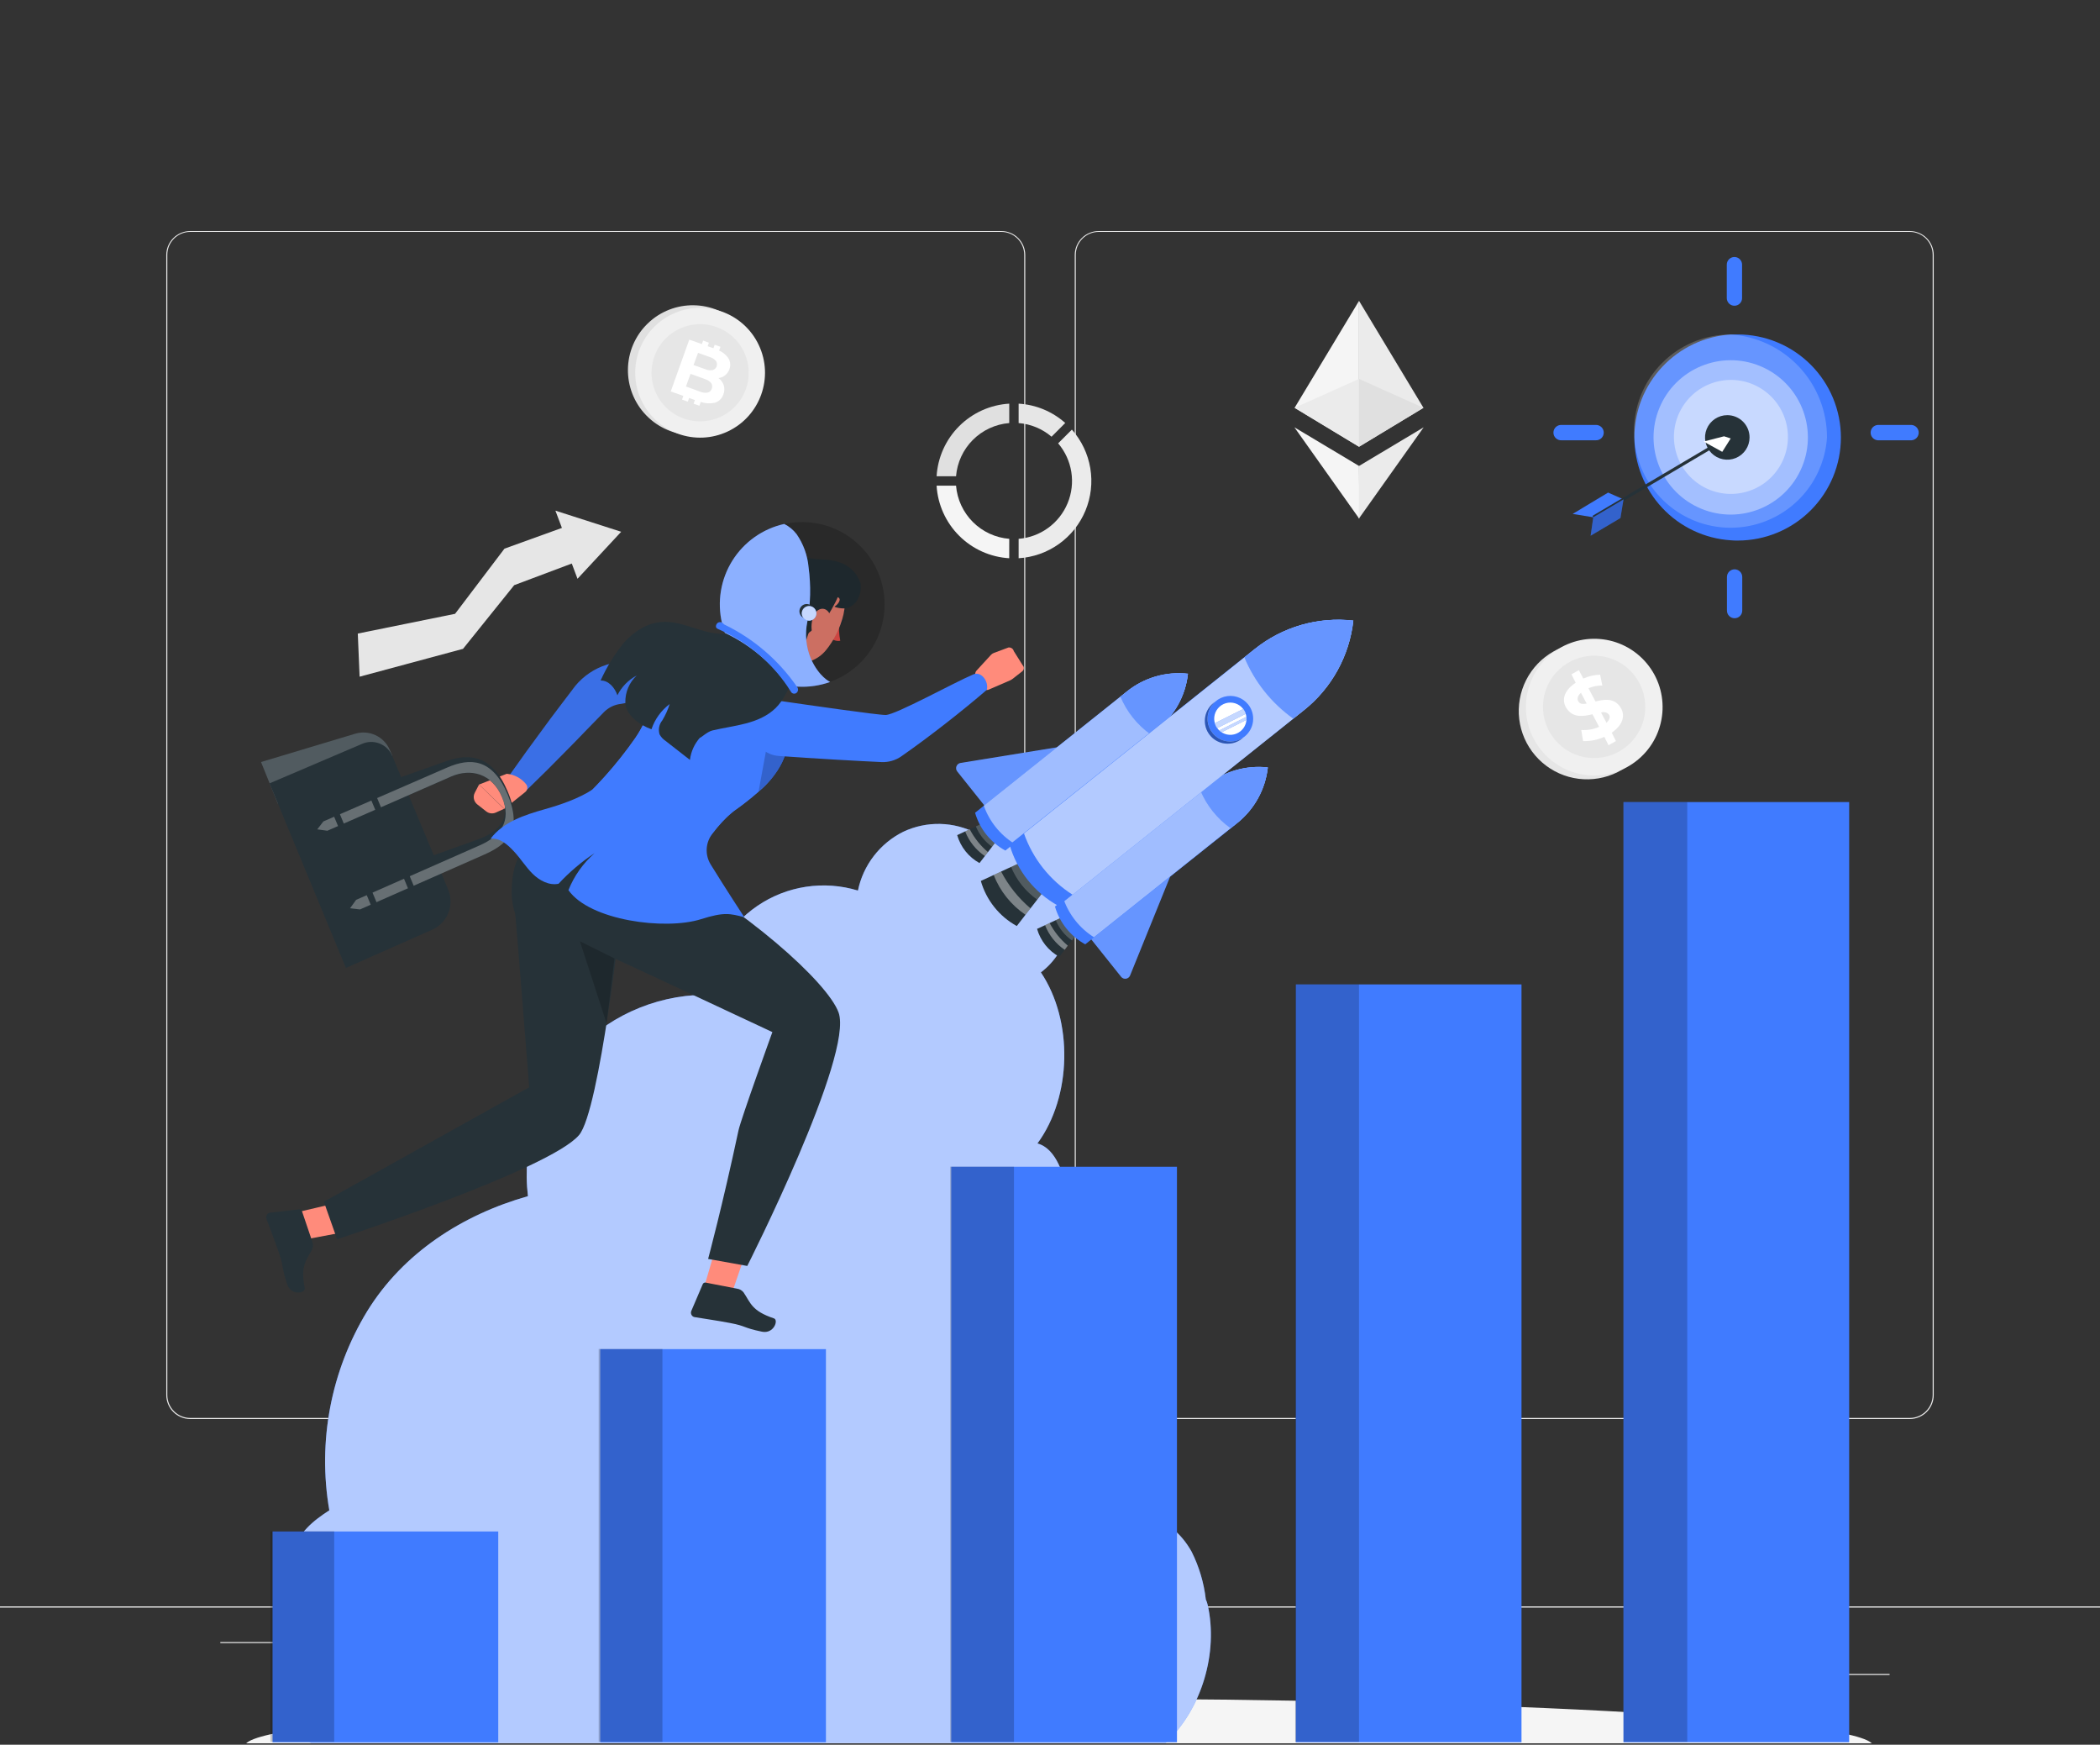 <svg width="750" height="623" viewBox="0 0 750 623" fill="none" xmlns="http://www.w3.org/2000/svg">
<rect x="0" y="0" width="750" height="623" fill="#333333" stroke="none"/>
<g clip-path="url(#clip0_1000_8688)">
<path d="M750 573.6H0V573.975H750V573.6Z" fill="#EBEBEB"/>
<path d="M357.6 506.7H67.95C65.678 506.7 63.5 505.798 61.893 504.191C60.287 502.585 59.385 500.407 59.385 498.135V90.99C59.404 88.731 60.316 86.572 61.92 84.982C63.524 83.392 65.691 82.5 67.95 82.5H357.6C358.725 82.5 359.838 82.722 360.877 83.152C361.917 83.582 362.861 84.213 363.656 85.009C364.451 85.804 365.082 86.748 365.513 87.787C365.943 88.826 366.165 89.94 366.165 91.065V498.135C366.165 499.26 365.943 500.374 365.513 501.413C365.082 502.452 364.451 503.396 363.656 504.191C362.861 504.987 361.917 505.618 360.877 506.048C359.838 506.478 358.725 506.7 357.6 506.7ZM67.95 82.8C65.779 82.804 63.698 83.668 62.163 85.203C60.628 86.738 59.764 88.819 59.76 90.99V498.135C59.764 500.306 60.628 502.387 62.163 503.922C63.698 505.457 65.779 506.321 67.95 506.325H357.6C359.771 506.321 361.852 505.457 363.387 503.922C364.922 502.387 365.786 500.306 365.79 498.135V90.99C365.786 88.819 364.922 86.738 363.387 85.203C361.852 83.668 359.771 82.804 357.6 82.8H67.95Z" fill="#EBEBEB"/>
<path d="M682.05 506.7H392.4C390.128 506.7 387.95 505.798 386.344 504.191C384.737 502.585 383.835 500.407 383.835 498.135V90.99C383.855 88.731 384.766 86.572 386.37 84.982C387.974 83.392 390.141 82.5 392.4 82.5H682.05C684.322 82.5 686.5 83.402 688.106 85.009C689.713 86.615 690.615 88.793 690.615 91.065V498.135C690.615 500.407 689.713 502.585 688.106 504.191C686.5 505.798 684.322 506.7 682.05 506.7ZM392.4 82.8C390.229 82.804 388.148 83.668 386.613 85.203C385.078 86.738 384.214 88.819 384.21 90.99V498.135C384.214 500.306 385.078 502.387 386.613 503.922C388.148 505.457 390.229 506.321 392.4 506.325H682.05C684.221 506.321 686.302 505.457 687.837 503.922C689.372 502.387 690.236 500.306 690.24 498.135V90.99C690.236 88.819 689.372 86.738 687.837 85.203C686.302 83.668 684.221 82.804 682.05 82.8H392.4Z" fill="#EBEBEB"/>
<path d="M750 573.6H0V573.975H750V573.6Z" fill="#EBEBEB"/>
<path d="M674.85 597.735H625.17V598.11H674.85V597.735Z" fill="#EBEBEB"/>
<path d="M496.83 601.815H483.795V602.19H496.83V601.815Z" fill="#EBEBEB"/>
<path d="M623.67 583.815H594.885V584.19H623.67V583.815Z" fill="#EBEBEB"/>
<path d="M143.475 586.335H78.69V586.71H143.475V586.335Z" fill="#EBEBEB"/>
<path d="M337.725 592.665H197.205V593.04H337.725V592.665Z" fill="#EBEBEB"/>
<path d="M263.577 148.803C272.761 139.888 272.978 125.216 264.063 116.032C255.148 106.849 240.476 106.631 231.293 115.546C222.109 124.461 221.891 139.133 230.806 148.317C239.721 157.501 254.393 157.718 263.577 148.803Z" fill="#E0E0E0"/>
<path d="M259.951 154.048C271.521 148.574 276.462 134.758 270.988 123.188C265.514 111.618 251.698 106.677 240.128 112.151C228.559 117.625 223.617 131.441 229.091 143.011C234.565 154.58 248.381 159.522 259.951 154.048Z" fill="#F0F0F0"/>
<path d="M266.385 138.945C265.23 142.177 263.142 144.994 260.385 147.039C257.629 149.085 254.328 150.267 250.899 150.436C247.471 150.605 244.07 149.754 241.125 147.99C238.181 146.226 235.825 143.629 234.357 140.526C232.888 137.424 232.373 133.956 232.876 130.56C233.378 127.165 234.877 123.995 237.181 121.451C239.485 118.907 242.492 117.103 245.822 116.268C249.151 115.433 252.653 115.604 255.885 116.76C258.032 117.527 260.006 118.709 261.695 120.24C263.384 121.77 264.755 123.618 265.73 125.678C266.705 127.738 267.265 129.97 267.377 132.246C267.49 134.522 267.153 136.799 266.385 138.945Z" fill="#E6E6E6"/>
<path d="M258.48 137.55C258.132 136.523 257.471 135.632 256.59 135C257.477 134.896 258.316 134.541 259.009 133.978C259.702 133.415 260.221 132.667 260.505 131.82C260.77 131.134 260.858 130.393 260.761 129.664C260.664 128.935 260.385 128.243 259.95 127.65C259.14 126.571 258.065 125.719 256.83 125.175L257.31 123.84L255.24 123.105L254.79 124.35L252.735 123.615L253.17 122.37L251.115 121.62L250.665 122.865L246.165 121.275L239.55 139.77L244.05 141.36L243.585 142.68L245.655 143.415L246.12 142.095L248.175 142.845L247.71 144.15L249.78 144.885L250.26 143.52C251.822 144.06 253.5 144.174 255.12 143.85C255.87 143.668 256.56 143.297 257.125 142.771C257.69 142.246 258.11 141.584 258.345 140.85C258.763 139.797 258.811 138.633 258.48 137.55ZM249.3 126L253.5 127.5C254.357 127.737 255.124 128.222 255.705 128.895C255.894 129.173 256.014 129.492 256.056 129.825C256.099 130.159 256.063 130.497 255.95 130.814C255.838 131.131 255.653 131.417 255.409 131.649C255.166 131.881 254.872 132.053 254.55 132.15C253.67 132.312 252.761 132.207 251.94 131.85L247.695 130.35L249.3 126ZM252.72 140.19C251.79 140.33 250.838 140.205 249.975 139.83L244.98 138L246.615 133.5L251.61 135.285C253.89 136.095 254.745 137.265 254.205 138.795C254.102 139.137 253.91 139.446 253.649 139.691C253.389 139.936 253.068 140.108 252.72 140.19Z" fill="white"/>
<path d="M363.795 144.135V151.065C368.13 151.411 372.246 153.117 375.555 155.94L380.445 151.035C375.828 146.929 369.963 144.499 363.795 144.135Z" fill="#E6E6E6"/>
<path d="M360.45 192.405C355.544 192.009 350.94 189.881 347.458 186.402C343.977 182.923 341.845 178.32 341.445 173.415H334.5C334.906 180.159 337.769 186.521 342.548 191.297C347.327 196.073 353.691 198.933 360.435 199.335L360.45 192.405Z" fill="#F5F5F5"/>
<path d="M341.445 170.07C341.842 165.162 343.972 160.555 347.454 157.073C350.935 153.592 355.542 151.462 360.45 151.065V144.135C353.702 144.537 347.334 147.398 342.553 152.177C337.771 156.956 334.906 163.322 334.5 170.07H341.445Z" fill="#E0E0E0"/>
<path d="M382.815 153.405L377.91 158.31C380.388 161.215 382.015 164.747 382.612 168.518C383.208 172.289 382.751 176.152 381.291 179.679C379.831 183.207 377.424 186.262 374.336 188.508C371.249 190.754 367.601 192.102 363.795 192.405V199.335C368.969 199.022 373.951 197.261 378.173 194.252C382.394 191.242 385.684 187.107 387.667 182.318C389.65 177.528 390.247 172.278 389.389 167.165C388.531 162.053 386.253 157.285 382.815 153.405Z" fill="#EBEBEB"/>
<path d="M127.785 226.23L128.43 241.635L165.36 231.69L183.645 208.95L204.21 201.225L206.25 206.67L221.85 189.885L198.36 182.34L200.685 188.505L180.165 195.915L162.525 219.18L127.785 226.23Z" fill="#E6E6E6"/>
<path d="M588.09 241.92C590.454 246.128 591.518 250.942 591.147 255.754C590.775 260.566 588.986 265.16 586.004 268.955C583.021 272.75 578.981 275.576 574.393 277.075C569.805 278.573 564.876 278.678 560.229 277.376C555.581 276.074 551.424 273.422 548.284 269.758C545.143 266.093 543.159 261.579 542.583 256.787C542.008 251.995 542.866 247.14 545.049 242.836C547.233 238.532 550.643 234.971 554.85 232.605C557.644 231.034 560.72 230.028 563.903 229.645C567.086 229.263 570.313 229.511 573.4 230.376C576.486 231.242 579.373 232.706 581.893 234.687C584.414 236.668 586.519 239.125 588.09 241.92Z" fill="#E6E6E6"/>
<path d="M586.027 270.344C595.883 261.15 596.42 245.707 587.226 235.851C578.032 225.995 562.588 225.458 552.733 234.653C542.877 243.847 542.34 259.29 551.534 269.146C560.728 279.002 576.171 279.538 586.027 270.344Z" fill="#F0F0F0"/>
<path d="M585.911 260.08C590.149 250.923 586.16 240.064 577.002 235.827C567.845 231.59 556.986 235.579 552.749 244.736C548.512 253.894 552.501 264.752 561.658 268.989C570.816 273.227 581.674 269.238 585.911 260.08Z" fill="#E6E6E6"/>
<path d="M578.25 251.91C580.845 255.075 579.75 258.795 575.61 261.615L577.11 264.615L574.47 266.115L572.97 263.115C570.592 264.2 567.993 264.713 565.38 264.615L564.735 260.67C566.924 260.806 569.114 260.42 571.125 259.545L568.725 255.045C565.725 255.75 562.305 256.395 559.935 253.545C557.355 250.38 558.435 246.6 562.74 243.795L561.24 240.795L563.88 239.295L565.47 242.295C567.356 241.433 569.398 240.964 571.47 240.915L572.265 244.785C570.565 244.753 568.877 245.085 567.315 245.76L569.82 250.485C572.685 249.78 576 249.165 578.25 251.91ZM566.67 251.235L564.63 247.38C563.34 248.49 563.13 249.705 563.805 250.62C564.48 251.535 565.5 251.415 566.67 251.235ZM574.5 255C574.145 254.668 573.706 254.44 573.23 254.339C572.754 254.239 572.26 254.27 571.8 254.43L573.75 258.09C574.935 256.965 575.22 255.84 574.5 255Z" fill="white"/>
<path d="M485.37 107.43L462.36 145.62L485.37 159.525V107.43Z" fill="#F5F5F5"/>
<path d="M462.36 145.62L485.37 135.3V159.525L462.36 145.62Z" fill="#EBEBEB"/>
<path d="M485.37 107.43L508.38 145.62L485.37 159.525V107.43Z" fill="#EBEBEB"/>
<path d="M508.38 145.62L485.37 135.3V159.525L508.38 145.62Z" fill="#E0E0E0"/>
<path d="M462.285 152.58L485.445 185.22L485.37 166.38L462.285 152.58Z" fill="#F5F5F5"/>
<path d="M508.455 152.58L485.28 185.22L485.37 166.38L508.455 152.58Z" fill="#EBEBEB"/>
<path d="M166.335 586.335H156.84V586.71H166.335V586.335Z" fill="#EBEBEB"/>
<path d="M378.21 640.515C538.834 640.515 669.045 632.912 669.045 623.535C669.045 614.157 538.834 606.555 378.21 606.555C217.586 606.555 87.375 614.157 87.375 623.535C87.375 632.912 217.586 640.515 378.21 640.515Z" fill="#F5F5F5"/>
<path d="M416.34 622.32H111C104.741 617.917 100.324 611.361 98.594 603.906C96.865 596.45 97.944 588.619 101.625 581.91C103.01 579.196 105.078 576.89 107.625 575.22C104.211 568.781 103.19 561.34 104.745 554.22C106.335 547.515 111.885 542.97 117.615 539.31C113.374 514.767 118.17 489.518 131.115 468.24C143.985 447.33 165.21 433.74 188.55 427.125C187.483 418.173 188.311 409.097 190.978 400.486C193.646 391.874 198.095 383.92 204.035 377.139C209.976 370.358 217.276 364.902 225.462 361.125C233.648 357.348 242.536 355.334 251.55 355.215C252.221 348.86 254.265 342.728 257.542 337.242C260.818 331.756 265.248 327.048 270.525 323.445C275.718 319.912 281.637 317.589 287.847 316.647C294.056 315.705 300.398 316.167 306.405 318C307.336 313.5 309.278 309.271 312.084 305.632C314.891 301.994 318.489 299.042 322.605 297C326.725 295.057 331.242 294.101 335.796 294.207C340.35 294.314 344.816 295.481 348.84 297.615C361.11 294.135 374.61 300.69 380.175 312.36C385.74 324.03 382.02 339.51 371.745 347.205C383.34 364.485 382.83 391.545 370.515 408.3C377.295 410.13 380.235 419.85 381.24 426.93C384.143 447.509 380.645 468.482 371.22 487.005C383.73 486.405 395.835 495.735 403.29 505.995C406.989 511.203 409.398 517.216 410.319 523.537C411.239 529.858 410.645 536.308 408.585 542.355C415.845 541.905 422.01 547.65 425.58 554.085C428.258 559.428 429.975 565.201 430.65 571.14C430.937 571.733 431.153 572.357 431.295 573C435.18 590.07 429.195 610.365 416.34 622.32Z" fill="#407BFF"/>
<g opacity="0.6">
<path d="M416.341 622.32H111.001C104.741 617.917 100.325 611.361 98.595 603.906C96.865 596.45 97.945 588.619 101.626 581.91C103.01 579.196 105.078 576.89 107.626 575.22C104.211 568.781 103.191 561.34 104.746 554.22C106.336 547.515 111.886 542.97 117.616 539.31C113.374 514.767 118.17 489.518 131.116 468.24C143.986 447.33 165.211 433.74 188.551 427.125C187.484 418.173 188.311 409.097 190.979 400.486C193.646 391.874 198.095 383.92 204.036 377.139C209.976 370.358 217.277 364.902 225.462 361.125C233.648 357.348 242.537 355.334 251.551 355.215C252.221 348.86 254.266 342.728 257.542 337.242C260.819 331.756 265.249 327.048 270.526 323.445C275.719 319.912 281.638 317.589 287.847 316.647C294.057 315.705 300.399 316.167 306.406 318C307.336 313.5 309.278 309.271 312.085 305.632C314.892 301.994 318.489 299.042 322.606 297C326.726 295.057 331.242 294.101 335.796 294.207C340.35 294.314 344.816 295.481 348.841 297.615C361.111 294.135 374.611 300.69 380.176 312.36C385.741 324.03 382.021 339.51 371.746 347.205C383.341 364.485 382.831 391.545 370.516 408.3C377.296 410.13 380.236 419.85 381.241 426.93C384.144 447.509 380.645 468.482 371.221 487.005C383.731 486.405 395.836 495.735 403.291 505.995C406.99 511.203 409.399 517.216 410.319 523.537C411.24 529.858 410.646 536.308 408.586 542.355C415.846 541.905 422.011 547.65 425.581 554.085C428.259 559.428 429.975 565.201 430.651 571.14C430.937 571.733 431.153 572.357 431.296 573C435.181 590.07 429.196 610.365 416.341 622.32Z" fill="white"/>
</g>
<path d="M343.08 272.43L437.445 257.115C437.776 257.065 438.113 257.104 438.424 257.226C438.735 257.348 439.009 257.55 439.217 257.812C439.425 258.073 439.561 258.385 439.61 258.715C439.66 259.046 439.622 259.384 439.5 259.695L403.605 348.3C403.484 348.608 403.283 348.878 403.024 349.084C402.764 349.289 402.455 349.422 402.128 349.469C401.8 349.517 401.466 349.476 401.159 349.353C400.852 349.229 400.583 349.026 400.38 348.765L341.88 275.475C341.674 275.215 341.539 274.906 341.49 274.578C341.441 274.25 341.48 273.914 341.601 273.606C341.723 273.297 341.924 273.026 342.183 272.82C342.443 272.613 342.752 272.479 343.08 272.43Z" fill="#407BFF"/>
<path opacity="0.2" d="M343.08 272.43L437.445 257.115C437.776 257.065 438.113 257.104 438.424 257.226C438.735 257.348 439.009 257.55 439.217 257.812C439.425 258.073 439.561 258.385 439.61 258.715C439.66 259.046 439.622 259.384 439.5 259.695L403.605 348.3C403.484 348.608 403.283 348.878 403.024 349.084C402.764 349.289 402.455 349.422 402.128 349.469C401.8 349.517 401.466 349.476 401.159 349.353C400.852 349.229 400.583 349.026 400.38 348.765L341.88 275.475C341.674 275.215 341.539 274.906 341.49 274.578C341.441 274.25 341.48 273.914 341.601 273.606C341.723 273.297 341.924 273.026 342.183 272.82C342.443 272.613 342.752 272.479 343.08 272.43Z" fill="white"/>
<path d="M349.815 308.175L355.695 300.57L350.58 294.15L341.85 298.2C342.455 300.305 343.47 302.271 344.837 303.983C346.204 305.694 347.896 307.119 349.815 308.175Z" fill="#263238"/>
<path opacity="0.2" d="M350.58 294.15L348.525 295.095C349.729 298.014 351.737 300.532 354.315 302.355L355.695 300.57L350.58 294.15Z" fill="white"/>
<path opacity="0.4" d="M346.336 296.115L344.701 296.88C346.103 300.458 348.556 303.527 351.736 305.685L352.831 304.26C350.159 301.99 347.954 299.224 346.336 296.115Z" fill="white"/>
<path d="M359.055 303.72C356.451 302.294 354.155 300.368 352.299 298.051C350.442 295.734 349.063 293.072 348.24 290.22L402.495 246.93C405.53 244.5 409.015 242.695 412.751 241.618C416.486 240.542 420.398 240.217 424.26 240.66C423.834 244.522 422.647 248.262 420.768 251.663C418.888 255.064 416.354 258.059 413.31 260.475L359.055 303.72Z" fill="#407BFF"/>
<path d="M402.495 246.885L351.36 287.7C353.344 293.284 357.148 298.039 362.16 301.2L413.31 260.385C416.354 257.969 418.889 254.974 420.768 251.573C422.647 248.172 423.834 244.432 424.26 240.57C420.395 240.133 416.482 240.466 412.746 241.55C409.01 242.633 405.526 244.447 402.495 246.885Z" fill="#407BFF"/>
<path opacity="0.5" d="M402.495 246.885L351.36 287.7C353.344 293.284 357.148 298.039 362.16 301.2L413.31 260.385C416.354 257.969 418.889 254.974 420.768 251.573C422.647 248.172 423.834 244.432 424.26 240.57C420.395 240.133 416.482 240.466 412.746 241.55C409.01 242.633 405.526 244.447 402.495 246.885Z" fill="white"/>
<path d="M402.495 246.885L400.155 248.76C402.426 254.179 406.167 258.855 410.955 262.26L413.31 260.385C416.354 257.969 418.889 254.974 420.768 251.573C422.647 248.172 423.834 244.432 424.26 240.57C420.395 240.133 416.482 240.466 412.746 241.55C409.01 242.633 405.526 244.447 402.495 246.885Z" fill="#407BFF"/>
<path opacity="0.2" d="M402.495 246.885L400.155 248.76C402.426 254.179 406.167 258.855 410.955 262.26L413.31 260.385C416.354 257.969 418.889 254.974 420.768 251.573C422.647 248.172 423.834 244.432 424.26 240.57C420.395 240.133 416.482 240.466 412.746 241.55C409.01 242.633 405.526 244.447 402.495 246.885Z" fill="white"/>
<path d="M378.33 341.655L384.21 334.035L379.095 327.63L370.38 331.68C370.981 333.785 371.993 335.75 373.358 337.462C374.722 339.174 376.412 340.599 378.33 341.655Z" fill="#263238"/>
<path opacity="0.2" d="M379.096 327.63L377.056 328.575C378.253 331.494 380.263 334.008 382.846 335.82L384.211 334.035L379.096 327.63Z" fill="white"/>
<path opacity="0.4" d="M374.865 329.595L373.23 330.345C374.622 333.928 377.07 337.004 380.25 339.165L381.36 337.665C378.693 335.421 376.487 332.68 374.865 329.595Z" fill="white"/>
<path d="M387.586 337.2C382.333 334.312 378.443 329.456 376.771 323.7L431.026 280.41C434.061 277.981 437.546 276.175 441.281 275.096C445.016 274.018 448.927 273.688 452.79 274.125C452.357 277.987 451.167 281.726 449.288 285.129C447.409 288.531 444.878 291.53 441.841 293.955L387.586 337.2Z" fill="#407BFF"/>
<path d="M431.025 280.365L379.875 321.165C381.866 326.749 385.674 331.503 390.69 334.665L441.84 293.865C444.878 291.44 447.409 288.441 449.287 285.039C451.166 281.636 452.356 277.897 452.79 274.035C448.924 273.604 445.011 273.941 441.276 275.027C437.541 276.114 434.057 277.928 431.025 280.365Z" fill="#407BFF"/>
<path opacity="0.5" d="M431.025 280.365L379.875 321.165C381.866 326.749 385.674 331.503 390.69 334.665L441.84 293.865C444.878 291.44 447.409 288.441 449.287 285.039C451.166 281.636 452.356 277.897 452.79 274.035C448.924 273.604 445.011 273.941 441.276 275.027C437.541 276.114 434.057 277.928 431.025 280.365Z" fill="white"/>
<path d="M431.026 280.365L428.686 282.225C430.956 287.644 434.697 292.32 439.486 295.725L441.841 293.85C444.878 291.425 447.409 288.426 449.288 285.024C451.167 281.621 452.357 277.882 452.791 274.02C448.924 273.591 445.01 273.931 441.275 275.02C437.539 276.108 434.056 277.925 431.026 280.365Z" fill="#407BFF"/>
<path opacity="0.2" d="M431.026 280.365L428.686 282.225C430.956 287.644 434.697 292.32 439.486 295.725L441.841 293.85C444.878 291.425 447.409 288.426 449.288 285.024C451.167 281.621 452.357 277.882 452.791 274.02C448.924 273.591 445.01 273.931 441.275 275.02C437.539 276.108 434.056 277.925 431.026 280.365Z" fill="white"/>
<path d="M363.136 330.66L372.646 318.39L364.381 308.025L350.296 314.565C351.267 317.963 352.902 321.134 355.106 323.897C357.31 326.659 360.039 328.958 363.136 330.66Z" fill="#263238"/>
<path opacity="0.2" d="M364.381 308.025L361.081 309.525C363.014 314.233 366.251 318.292 370.411 321.225L372.646 318.36L364.381 308.025Z" fill="white"/>
<path opacity="0.4" d="M357.541 311.205L354.886 312.435C357.148 318.213 361.106 323.171 366.241 326.655L368.026 324.345C363.71 320.688 360.148 316.225 357.541 311.205Z" fill="white"/>
<path d="M378.001 323.475C373.796 321.158 370.09 318.033 367.096 314.28C364.103 310.527 361.88 306.219 360.556 301.605L448.141 231.72C453.042 227.803 458.668 224.892 464.696 223.154C470.725 221.417 477.037 220.887 483.271 221.595C482.579 227.829 480.662 233.865 477.629 239.356C474.597 244.847 470.509 249.684 465.601 253.59L378.001 323.475Z" fill="#407BFF"/>
<path d="M448.201 231.72L365.701 297.6C368.872 306.645 374.996 314.359 383.086 319.5L465.661 253.62C470.569 249.714 474.657 244.877 477.689 239.386C480.722 233.895 482.639 227.859 483.331 221.625C477.099 220.913 470.788 221.438 464.759 223.17C458.731 224.903 453.104 227.808 448.201 231.72Z" fill="#407BFF"/>
<path opacity="0.6" d="M448.201 231.72L365.701 297.6C368.872 306.645 374.996 314.359 383.086 319.5L465.661 253.62C470.569 249.714 474.657 244.877 477.689 239.386C480.722 233.895 482.639 227.859 483.331 221.625C477.099 220.913 470.788 221.438 464.759 223.17C458.731 224.903 453.104 227.808 448.201 231.72Z" fill="white"/>
<path d="M448.201 231.72L444.421 234.72C448.077 243.497 454.121 251.074 461.866 256.59L465.661 253.59C470.569 249.684 474.657 244.847 477.69 239.356C480.722 233.865 482.639 227.829 483.331 221.595C477.097 220.887 470.785 221.417 464.756 223.154C458.728 224.892 453.102 227.803 448.201 231.72Z" fill="#407BFF"/>
<path opacity="0.2" d="M448.201 231.72L444.421 234.72C448.077 243.497 454.121 251.074 461.866 256.59L465.661 253.59C470.569 249.684 474.657 244.847 477.69 239.356C480.722 233.865 482.639 227.829 483.331 221.595C477.097 220.887 470.785 221.417 464.756 223.154C458.728 224.892 453.102 227.803 448.201 231.72Z" fill="white"/>
<path d="M444.495 263.01C443.235 264.012 441.707 264.619 440.102 264.753C438.498 264.887 436.889 264.543 435.48 263.763C434.072 262.983 432.925 261.804 432.187 260.373C431.448 258.943 431.15 257.325 431.33 255.725C431.51 254.125 432.16 252.614 433.199 251.384C434.237 250.153 435.617 249.258 437.164 248.811C438.71 248.364 440.355 248.386 441.89 248.873C443.424 249.361 444.78 250.292 445.785 251.55C447.133 253.241 447.753 255.398 447.512 257.547C447.27 259.695 446.185 261.66 444.495 263.01Z" fill="#407BFF"/>
<path d="M433.036 261.72C431.757 260.114 431.131 258.085 431.284 256.038C431.437 253.991 432.357 252.077 433.86 250.68C433.688 250.79 433.523 250.91 433.366 251.04C432.529 251.707 431.833 252.533 431.316 253.47C430.799 254.407 430.471 255.437 430.352 256.5C430.233 257.564 430.325 258.64 430.622 259.668C430.919 260.696 431.415 261.656 432.083 262.492C432.751 263.328 433.577 264.025 434.514 264.542C435.451 265.059 436.48 265.386 437.544 265.505C438.607 265.624 439.684 265.533 440.712 265.236C441.74 264.939 442.699 264.442 443.536 263.775L443.985 263.37C442.288 264.526 440.217 264.998 438.187 264.692C436.157 264.386 434.317 263.324 433.036 261.72Z" fill="#407BFF"/>
<path opacity="0.3" d="M433.036 261.72C431.757 260.114 431.131 258.085 431.284 256.038C431.437 253.991 432.357 252.077 433.86 250.68C433.688 250.79 433.523 250.91 433.366 251.04C432.529 251.707 431.833 252.533 431.316 253.47C430.799 254.407 430.471 255.437 430.352 256.5C430.233 257.564 430.325 258.64 430.622 259.668C430.919 260.696 431.415 261.656 432.083 262.492C432.751 263.328 433.577 264.025 434.514 264.542C435.451 265.059 436.48 265.386 437.544 265.505C438.607 265.624 439.684 265.533 440.712 265.236C441.74 264.939 442.699 264.442 443.536 263.775L443.985 263.37C442.288 264.526 440.217 264.998 438.187 264.692C436.157 264.386 434.317 263.324 433.036 261.72Z" fill="black"/>
<path d="M442.995 261.135C442.104 261.846 441.023 262.277 439.887 262.373C438.751 262.47 437.612 262.227 436.615 261.676C435.617 261.124 434.806 260.289 434.283 259.277C433.76 258.264 433.549 257.119 433.677 255.986C433.805 254.854 434.267 253.785 435.003 252.914C435.739 252.044 436.716 251.412 437.812 251.097C438.907 250.783 440.072 250.801 441.157 251.148C442.243 251.496 443.201 252.158 443.91 253.05C444.384 253.64 444.736 254.317 444.946 255.044C445.157 255.771 445.222 256.532 445.136 257.283C445.051 258.035 444.818 258.762 444.451 259.423C444.083 260.084 443.588 260.666 442.995 261.135Z" fill="white"/>
<path d="M434.745 259.98L444.885 254.895C444.685 254.273 444.381 253.69 443.985 253.17L433.875 258.225C434.067 258.854 434.361 259.447 434.745 259.98Z" fill="#407BFF"/>
<path d="M436.32 261.465L445.14 257.055C445.178 256.696 445.178 256.334 445.14 255.975L435.495 260.805C435.75 261.048 436.026 261.269 436.32 261.465Z" fill="#407BFF"/>
<g opacity="0.7">
<path d="M434.745 259.98L444.885 254.895C444.685 254.273 444.381 253.69 443.985 253.17L433.875 258.225C434.067 258.854 434.361 259.447 434.745 259.98Z" fill="white"/>
<path d="M436.32 261.465L445.14 257.055C445.178 256.696 445.178 256.334 445.14 255.975L435.495 260.805C435.75 261.049 436.026 261.27 436.32 261.465Z" fill="white"/>
</g>
<path d="M543.39 351.51H462.78V622.11H543.39V351.51Z" fill="#407BFF"/>
<path opacity="0.2" d="M485.355 351.48H462.585V621.96H485.355V351.48Z" fill="black"/>
<path d="M177.945 546.855H97.335V622.125H177.945V546.855Z" fill="#407BFF"/>
<path opacity="0.2" d="M119.355 546.78H96.585V621.975H119.355V546.78Z" fill="black"/>
<path d="M294.975 481.74H214.365V622.11H294.975V481.74Z" fill="#407BFF"/>
<path opacity="0.2" d="M236.581 481.68H213.811V621.975H236.581V481.68Z" fill="black"/>
<path d="M420.345 416.625H339.735V622.11H420.345V416.625Z" fill="#407BFF"/>
<path opacity="0.2" d="M362.13 416.58H339.36V621.975H362.13V416.58Z" fill="black"/>
<path d="M660.421 286.395H579.811V622.11H660.421V286.395Z" fill="#407BFF"/>
<path opacity="0.2" d="M602.581 286.395H579.811V621.975H602.581V286.395Z" fill="black"/>
<path d="M257.88 437.76L251.22 460.485L261.03 462.78L268.5 441.03L257.88 437.76Z" fill="#FF8B7B"/>
<path d="M263.235 460.155L252 457.98C251.785 457.948 251.566 457.99 251.378 458.099C251.19 458.208 251.044 458.378 250.965 458.58L246.93 468.03C246.747 468.415 246.721 468.856 246.859 469.26C246.996 469.663 247.285 469.997 247.665 470.19L247.98 470.295C252.06 471 255.735 471.45 260.805 472.425C266.805 473.58 265.11 474.06 272.13 475.515C276.345 476.385 278.13 471.375 276.435 470.775C268.425 468.09 268.11 465.27 265.575 461.505C265.003 460.765 264.162 460.28 263.235 460.155Z" fill="#263238"/>
<path d="M204.825 289.425L243.54 313.125L202.98 320.235L204.825 289.425Z" fill="#263238"/>
<path d="M266.88 452.04L252.9 449.535C252.9 449.535 258.105 430.155 263.745 403.665C264.615 399.585 275.85 368.535 275.85 368.535C275.85 368.535 220.35 342.525 219.465 342.24C218.76 342.015 214.215 341.67 207.12 336.12C193.92 325.8 198.12 305.61 198.12 305.61L232.62 306.435C266.295 324.435 295.53 350.73 299.475 361.5C305.025 376.665 266.88 452.04 266.88 452.04Z" fill="#263238"/>
<path d="M128.355 427.635L105.3 433.065L108.165 442.74L130.755 438.48L128.355 427.635Z" fill="#FF8B7B"/>
<path d="M111.525 443.34L107.835 432.45C107.754 432.248 107.609 432.078 107.422 431.967C107.235 431.856 107.016 431.809 106.8 431.835L96.585 433.005C96.16 433.036 95.765 433.232 95.484 433.552C95.204 433.872 95.06 434.29 95.085 434.715C95.071 434.819 95.071 434.925 95.085 435.03C96.495 438.93 97.905 442.35 99.585 447.24C101.55 453.015 100.305 451.74 102.585 458.61C103.905 462.72 109.17 461.82 108.825 460.005C107.205 451.725 109.5 450.06 111.525 445.995C111.869 445.143 111.869 444.191 111.525 443.34Z" fill="#263238"/>
<path d="M120.39 442.5L115.665 429.12L189 388.245C189 388.245 184.215 327.18 183.99 326.235C183.765 325.29 181.89 321.39 183.21 312.465C185.655 295.965 205.245 289.53 205.245 289.53L222 324.885C222 324.885 214.215 396.555 206.805 405.3C196.38 417.615 120.39 442.5 120.39 442.5Z" fill="#263238"/>
<path opacity="0.2" d="M219.465 342.24L207.12 336.12L216.63 365.4L219.465 342.24Z" fill="black"/>
<path d="M249 246.12C242.64 247.485 236.25 248.7 229.86 249.885L225.06 250.755L220.785 251.49C218.934 251.884 217.23 252.788 215.865 254.1L209.13 261C206.88 263.34 204.63 265.68 202.335 267.975C197.835 272.595 193.185 277.2 188.505 281.73C187.767 282.443 186.79 282.855 185.764 282.886C184.738 282.917 183.737 282.565 182.957 281.897C182.177 281.23 181.674 280.296 181.546 279.277C181.418 278.259 181.675 277.229 182.265 276.39C185.985 271.065 189.765 265.89 193.665 260.61C195.57 257.97 197.52 255.39 199.47 252.81L205.47 244.905C208.421 241.338 212.345 238.706 216.765 237.33L221.955 235.92L226.635 234.69C232.89 233.1 239.13 231.51 245.415 230.07C247.456 229.806 249.521 230.315 251.206 231.496C252.891 232.676 254.074 234.444 254.523 236.452C254.972 238.46 254.654 240.563 253.633 242.349C252.611 244.135 250.959 245.474 249 246.105V246.12Z" fill="#407BFF"/>
<path opacity="0.1" d="M249 246.12C242.64 247.485 236.25 248.7 229.86 249.885L225.06 250.755L220.785 251.49C218.934 251.884 217.23 252.788 215.865 254.1L209.13 261C206.88 263.34 204.63 265.68 202.335 267.975C197.835 272.595 193.185 277.2 188.505 281.73C187.767 282.443 186.79 282.855 185.764 282.886C184.738 282.917 183.737 282.565 182.957 281.897C182.177 281.23 181.674 280.296 181.546 279.277C181.418 278.259 181.675 277.229 182.265 276.39C185.985 271.065 189.765 265.89 193.665 260.61C195.57 257.97 197.52 255.39 199.47 252.81L205.47 244.905C208.421 241.338 212.345 238.706 216.765 237.33L221.955 235.92L226.635 234.69C232.89 233.1 239.13 231.51 245.415 230.07C247.456 229.806 249.521 230.315 251.206 231.496C252.891 232.676 254.074 234.444 254.523 236.452C254.972 238.46 254.654 240.563 253.633 242.349C252.611 244.135 250.959 245.474 249 246.105V246.12Z" fill="black"/>
<path d="M180.99 276.3L171.09 280.14L180.09 288.81L187.59 282.81C187.801 282.644 187.976 282.437 188.103 282.202C188.231 281.966 188.31 281.707 188.333 281.44C188.357 281.173 188.326 280.904 188.242 280.649C188.158 280.395 188.023 280.16 187.845 279.96C187.002 278.926 185.962 278.07 184.785 277.442C183.608 276.813 182.318 276.425 180.99 276.3Z" fill="#FF8B7B"/>
<path d="M171.09 280.14L169.59 283.02C169.216 283.712 169.098 284.515 169.258 285.286C169.417 286.057 169.843 286.747 170.46 287.235L173.64 289.725C174.115 290.1 174.683 290.338 175.283 290.415C175.882 290.491 176.492 290.403 177.045 290.16L180.045 288.81L171.09 280.14Z" fill="#FF8B7B"/>
<path d="M126.63 319.395L122.985 318.795L125.25 316.05L170.865 299.67C178.125 297.06 182.865 292.17 179.115 283.29C175.65 275.04 167.85 272.595 160.605 275.175L114.99 291.36L111.3 290.67L113.595 288L159.225 271.845C167.655 268.845 175.725 269.535 181.26 282.495C186.795 295.455 180.69 299.91 172.26 302.94L126.63 319.395Z" fill="#263238"/>
<path d="M140.145 269.895L139.14 267.63C138.131 265.358 136.329 263.531 134.07 262.493C131.811 261.455 129.251 261.276 126.87 261.99L93.225 272.1L99.225 286.965L140.145 269.895Z" fill="#263238"/>
<path opacity="0.2" d="M140.145 269.895L139.14 267.63C138.131 265.358 136.329 263.531 134.07 262.493C131.811 261.455 129.251 261.276 126.87 261.99L93.225 272.1L99.225 286.965L140.145 269.895Z" fill="white"/>
<path d="M128.58 324.735L127.185 321.39L171.42 301.89C178.455 298.8 182.985 293.445 179.265 284.61C175.8 276.345 168.18 274.29 161.145 277.35L116.91 296.64L115.5 293.31L159.735 274.065C167.925 270.51 175.86 270.735 181.32 283.725C186.78 296.715 180.975 301.62 172.8 305.22L128.58 324.735Z" fill="#263238"/>
<path d="M123.54 345.63L96.269 279.72L129.27 265.635C130.258 265.194 131.324 264.955 132.406 264.931C133.488 264.907 134.564 265.099 135.571 265.496C136.578 265.893 137.495 266.486 138.27 267.241C139.045 267.996 139.662 268.899 140.085 269.895L160.11 317.805C161.178 320.449 161.177 323.405 160.104 326.048C159.032 328.691 156.974 330.813 154.365 331.965L123.54 345.63Z" fill="#263238"/>
<g opacity="0.3">
<path d="M128.581 324.735L125.026 324.315L127.186 321.315L171.421 301.815C178.456 298.725 182.986 293.37 179.266 284.535C175.801 276.27 168.181 274.215 161.146 277.275L116.911 296.64L113.311 296.145L115.501 293.31L159.736 274.065C167.926 270.51 175.861 270.735 181.321 283.725C186.781 296.715 180.976 301.62 172.801 305.22L128.581 324.735Z" fill="white"/>
</g>
<path d="M134.415 290.115L132.135 284.64L134.175 283.74L136.47 289.23L134.415 290.115Z" fill="#263238"/>
<path d="M121.125 295.92L118.83 290.415L120.885 289.515L123.18 295.02L121.125 295.92Z" fill="#263238"/>
<path d="M146.175 318.315L143.88 312.795L145.92 311.895L148.215 317.4L146.175 318.315Z" fill="#263238"/>
<path d="M132.87 324.18L130.575 318.66L132.63 317.745L134.925 323.265L132.87 324.18Z" fill="#263238"/>
<path d="M300.705 221.085C301.14 221.295 301.23 222 300.9 222.585C300.57 223.17 299.97 223.605 299.55 223.395C299.13 223.185 299.04 222.48 299.355 221.82C299.67 221.16 300.285 220.86 300.705 221.085Z" fill="#263238"/>
<path d="M300.405 221.595C300.965 221.702 301.545 221.606 302.04 221.325C301.759 221.352 301.475 221.324 301.205 221.242C300.935 221.16 300.683 221.025 300.465 220.845C300.515 220.966 300.536 221.097 300.526 221.227C300.515 221.357 300.474 221.483 300.405 221.595Z" fill="#263238"/>
<path d="M296.67 227.85C297.136 228.249 297.683 228.542 298.274 228.708C298.865 228.874 299.484 228.908 300.09 228.81C299.643 226.458 299.517 224.056 299.715 221.67L296.67 227.85Z" fill="#FF5652"/>
<path d="M298.335 217.725C298.859 217.603 299.404 217.607 299.926 217.738C300.447 217.868 300.931 218.121 301.335 218.475L301.425 218.58C301.471 218.615 301.524 218.64 301.58 218.655C301.636 218.669 301.694 218.672 301.752 218.664C301.809 218.656 301.864 218.636 301.914 218.606C301.963 218.576 302.006 218.536 302.04 218.49C302.075 218.445 302.1 218.393 302.115 218.339C302.129 218.284 302.132 218.227 302.123 218.17C302.115 218.114 302.095 218.061 302.066 218.012C302.036 217.964 301.997 217.922 301.95 217.89C301.459 217.426 300.862 217.089 300.212 216.906C299.561 216.723 298.876 216.7 298.215 216.84C298.114 216.856 298.023 216.909 297.96 216.99C297.882 217.073 297.839 217.183 297.839 217.297C297.839 217.411 297.882 217.521 297.96 217.605C298.011 217.65 298.07 217.684 298.135 217.705C298.2 217.726 298.268 217.732 298.335 217.725Z" fill="#263238"/>
<path d="M268.394 248.385C258.674 240.885 261.344 234.465 261.344 234.465C266.429 233.925 270.629 228.9 273.629 223.845C273.556 225.539 273.795 227.232 274.334 228.84C275.429 232.17 282.344 233.685 282.344 233.685C282.344 233.685 281.669 234.54 280.844 235.815C278.624 238.95 275.129 244.74 277.214 247.71C277.139 247.71 279.089 256.65 268.394 248.385Z" fill="#FF8B7B"/>
<path d="M281.88 234.585C281.43 234.945 280.98 235.305 280.545 235.725C280.497 235.742 280.444 235.742 280.395 235.725C278.973 235.071 277.704 234.126 276.67 232.95C275.636 231.774 274.861 230.394 274.395 228.9C273.849 227.289 273.609 225.589 273.69 223.89C274.47 222.615 275.19 221.31 275.76 220.11L281.76 234.12L281.88 234.585Z" fill="#FF8B7B"/>
<path d="M294.99 232.17C293.653 233.808 291.923 235.08 289.961 235.867C287.998 236.654 285.868 236.93 283.77 236.67C282.676 236.548 281.608 236.254 280.605 235.8C280.557 235.817 280.504 235.817 280.455 235.8C279.033 235.146 277.764 234.201 276.73 233.025C275.696 231.849 274.921 230.469 274.455 228.975C273.909 227.364 273.669 225.664 273.75 223.965C273.915 219.885 275.85 215.82 278.34 209.895C279.119 207.959 280.381 206.255 282.006 204.944C283.63 203.634 285.563 202.761 287.62 202.409C289.677 202.058 291.79 202.238 293.758 202.934C295.725 203.63 297.482 204.818 298.86 206.385C305.04 213.33 300.27 225.78 294.99 232.17Z" fill="#FF8B7B"/>
<path opacity="0.2" d="M283.095 236.4C282.289 236.355 281.5 236.157 280.77 235.815C281.67 234.54 282.36 233.7 282.27 233.685L284.115 231.645C284.115 231.645 282.585 235.995 283.095 236.4Z" fill="black"/>
<path d="M302.82 217.035C301.065 217.665 297.765 216.765 298.08 216.555C299.31 215.85 300.795 213.81 299.16 213.255C298.89 214.335 295.245 221.115 294.195 221.445C293.625 221.64 289.695 226.185 284.28 228.78C280.035 230.85 279.21 231.885 279.21 231.885L271.71 227.97C269.49 225.72 264.135 205.575 275.49 201.735C279.21 200.475 282.06 197.325 287.97 199.02C291.615 200.07 295.89 199.425 299.475 200.67C301.304 201.205 302.975 202.177 304.345 203.502C305.714 204.827 306.74 206.465 307.335 208.275C307.74 210.075 307.26 215.475 302.82 217.035Z" fill="#263238"/>
<path d="M295.98 218.655C297.48 220.845 296.235 224.655 294.825 226.635C293.415 228.615 290.82 229.02 290.1 226.17C289.585 224.004 289.79 221.729 290.685 219.69C291.81 217.26 294.42 216.465 295.98 218.655Z" fill="#FF8B7B"/>
<path d="M255.841 235.755C255.841 235.755 260.986 232.32 264.391 232.65C267.796 232.98 276.511 242.31 277.591 244.14C278.671 245.97 277.396 250.785 277.396 250.785L255.841 235.755Z" fill="#407BFF"/>
<path opacity="0.3" d="M255.841 235.755C255.841 235.755 260.986 232.32 264.391 232.65C267.796 232.98 276.511 242.31 277.591 244.14C278.671 245.97 277.396 250.785 277.396 250.785L255.841 235.755Z" fill="white"/>
<path d="M280.02 251.654C279.009 250.404 277.927 249.212 276.78 248.084C271.663 243.634 266.294 239.482 260.7 235.649C258.66 234.31 256.513 233.141 254.28 232.154C252.096 231.145 249.625 230.944 247.306 231.586C244.988 232.229 242.973 233.674 241.62 235.664C233.865 247.124 232.035 256.019 226.875 263.519C220.143 273.139 212.276 281.912 203.445 289.649L209.865 296.519C219.86 304.261 231.313 309.909 243.54 313.124C243.54 313.124 255.225 294.464 261.93 289.709C280.245 276.704 279.15 271.499 282 265.874C283.155 263.584 283.584 260.996 283.231 258.455C282.877 255.915 281.757 253.542 280.02 251.654Z" fill="#407BFF"/>
<path d="M282.001 265.89C280.981 267.885 280.501 269.865 279.376 272.16C277.33 276.214 274.452 279.792 270.931 282.66C268.069 285.186 265.064 287.545 261.931 289.725C259.107 292.049 256.587 294.72 254.431 297.675C253.214 299.23 252.504 301.121 252.397 303.093C252.29 305.065 252.79 307.022 253.831 308.7C258.586 316.455 265.831 327.525 265.831 327.525C260.671 326.175 258.571 325.62 250.366 328.215C237.526 332.265 210.601 328.695 203.011 317.85C205.044 312.78 208.24 308.258 212.341 304.65C207.637 307.765 203.321 311.431 199.486 315.57C196.096 316.275 192.661 314.415 190.216 312C187.771 309.585 185.941 306.555 183.586 304.05C181.231 301.545 178.651 299.175 175.216 299.475C179.716 293.475 187.321 291.015 194.476 288.975C199.816 287.475 206.626 285.225 211.726 281.85C217.324 276.218 222.409 270.099 226.921 263.565C232.066 256.065 233.881 247.17 241.666 235.695C243.016 233.702 245.031 232.255 247.351 231.612C249.67 230.969 252.142 231.172 254.326 232.185C256.558 233.177 258.705 234.351 260.746 235.695C266.329 239.525 271.693 243.667 276.811 248.1C277.954 249.236 279.036 250.433 280.051 251.685C281.774 253.578 282.882 255.949 283.231 258.485C283.579 261.021 283.15 263.602 282.001 265.89Z" fill="#407BFF"/>
<path d="M352.966 246.315L360.691 242.97C361.01 242.83 361.312 242.654 361.591 242.445L365.071 239.73C365.312 239.545 365.492 239.291 365.586 239.001C365.679 238.712 365.683 238.401 365.596 238.11L362.071 232.5C361.967 232.085 361.714 231.723 361.359 231.485C361.004 231.247 360.574 231.149 360.151 231.21L354.931 233.16C354.538 233.3 354.187 233.537 353.911 233.85L348.676 239.55C348.466 239.818 348.331 240.137 348.286 240.475C348.241 240.812 348.288 241.156 348.421 241.47L350.731 245.13C350.882 245.575 351.198 245.945 351.613 246.165C352.029 246.386 352.512 246.439 352.966 246.315Z" fill="#FF8B7B"/>
<path opacity="0.2" d="M270.916 282.629L274.246 264.479L281.296 268.274C278.806 274.859 275.881 278.219 270.916 282.629Z" fill="black"/>
<path d="M321.871 270.09C331.501 263.4 343.591 253.95 352.411 246.345C353.236 243.435 350.491 239.61 347.701 240.78C340.756 243.69 320.011 255.195 316.351 255.3C313.831 255.375 287.851 251.625 279.361 250.395C277.674 250.132 275.949 250.501 274.516 251.43C269.821 254.61 268.621 258.09 268.891 261.15C269.162 263.476 270.245 265.633 271.949 267.24C273.652 268.848 275.868 269.804 278.206 269.94C290.071 270.825 307.861 271.815 314.791 272.115C317.31 272.239 319.799 271.527 321.871 270.09Z" fill="#407BFF"/>
<path d="M289.306 224.445C286.576 232.29 282.916 247.26 276.901 252.945C270.886 258.63 262.441 258.945 254.401 260.835C252.466 261.315 249.991 263.76 250.021 263.37C248.026 265.596 246.764 268.382 246.406 271.35L237.661 264.525C236.783 263.944 236.062 263.156 235.561 262.23C235.298 261.381 235.249 260.481 235.419 259.609C235.589 258.738 235.973 257.922 236.536 257.235C237.642 255.4 238.528 253.442 239.176 251.4C236.143 253.669 233.872 256.808 232.666 260.4C228.406 258.9 223.426 255.315 223.336 250.785C223.304 248.991 223.649 247.211 224.349 245.56C225.05 243.909 226.089 242.423 227.401 241.2C224.421 242.778 222.009 245.248 220.501 248.265C219.586 245.58 217.351 242.91 214.501 243C216.682 238.159 219.48 233.621 222.826 229.5C226.336 225.555 231.121 222.45 236.326 222.09C240.346 221.805 244.291 223.11 248.131 224.325C251.971 225.54 255.961 226.725 259.951 226.215C263.941 225.705 268.051 219.585 268.801 215.625C274.501 212.355 282.511 220.395 289.306 224.445Z" fill="#263238"/>
<path opacity="0.2" d="M315.885 217.305C315.485 225.098 312.007 232.413 306.216 237.642C300.424 242.871 292.793 245.586 285 245.19H284.895C283.671 245.117 282.454 244.966 281.25 244.74C275.534 236.668 267.83 230.21 258.885 225.99C258.473 224.862 258.132 223.71 257.865 222.54C256.906 218.441 256.838 214.185 257.665 210.057C258.492 205.93 260.196 202.029 262.66 198.616C265.125 195.204 268.293 192.36 271.951 190.278C275.609 188.195 279.671 186.921 283.863 186.543C288.055 186.165 292.28 186.69 296.251 188.085C300.223 189.479 303.849 191.71 306.884 194.626C309.92 197.542 312.294 201.076 313.847 204.988C315.4 208.901 316.095 213.101 315.885 217.305Z" fill="black"/>
<path d="M296.475 243.51C292.804 244.824 288.909 245.395 285.015 245.19H284.91C283.682 245.118 282.459 244.968 281.25 244.74C275.537 236.665 267.833 230.206 258.885 225.99C258.466 224.864 258.125 223.712 257.865 222.54C256.972 218.753 256.839 214.826 257.475 210.987C258.11 207.148 259.502 203.474 261.568 200.177C263.634 196.879 266.335 194.025 269.513 191.78C272.69 189.534 276.282 187.942 280.08 187.095C281.804 187.957 283.312 189.198 284.49 190.725C286.937 194.251 288.416 198.358 288.78 202.635C289.651 209.078 289.499 215.619 288.33 222.015C287.427 226.405 287.855 230.965 289.56 235.11C292.5 241.77 296.475 243.51 296.475 243.51Z" fill="#407BFF"/>
<path opacity="0.4" d="M296.475 243.51C292.804 244.824 288.909 245.395 285.015 245.19H284.91C283.682 245.118 282.459 244.968 281.25 244.74C275.537 236.665 267.833 230.206 258.885 225.99C258.466 224.864 258.125 223.712 257.865 222.54C256.972 218.753 256.839 214.826 257.475 210.987C258.11 207.148 259.502 203.474 261.568 200.177C263.634 196.879 266.335 194.025 269.513 191.78C272.69 189.534 276.282 187.942 280.08 187.095C281.804 187.957 283.312 189.198 284.49 190.725C286.937 194.251 288.416 198.358 288.78 202.635C289.651 209.078 289.499 215.619 288.33 222.015C287.427 226.405 287.855 230.965 289.56 235.11C292.5 241.77 296.475 243.51 296.475 243.51Z" fill="white"/>
<path d="M284.535 247.35C284.402 247.47 284.245 247.563 284.075 247.621C283.906 247.68 283.726 247.704 283.546 247.691C283.367 247.678 283.192 247.63 283.032 247.548C282.872 247.466 282.73 247.353 282.615 247.215C282.135 246.435 281.625 245.715 281.115 244.905C275.531 236.741 267.923 230.166 259.035 225.825C258.12 225.36 257.205 224.94 256.29 224.535C255.375 224.13 255.615 223.035 256.29 222.42C256.546 222.235 256.853 222.136 257.168 222.136C257.483 222.136 257.79 222.235 258.045 222.42C258.256 222.538 258.428 222.715 258.54 222.93C269.1 228.009 278.145 235.767 284.775 245.43C284.968 245.727 285.05 246.082 285.006 246.434C284.962 246.785 284.795 247.109 284.535 247.35Z" fill="#407BFF"/>
<path d="M290.7 218.28C290.7 218.793 290.548 219.295 290.262 219.721C289.977 220.148 289.572 220.481 289.098 220.677C288.624 220.873 288.102 220.925 287.599 220.825C287.095 220.725 286.633 220.477 286.27 220.115C285.907 219.752 285.66 219.289 285.56 218.786C285.459 218.282 285.511 217.761 285.707 217.287C285.904 216.812 286.236 216.407 286.663 216.122C287.09 215.837 287.592 215.685 288.105 215.685C288.793 215.685 289.453 215.958 289.94 216.445C290.426 216.931 290.7 217.591 290.7 218.28Z" fill="#263238"/>
<path d="M291.57 219C291.573 219.517 291.422 220.024 291.136 220.455C290.851 220.887 290.443 221.224 289.966 221.423C289.488 221.623 288.962 221.676 288.455 221.575C287.947 221.475 287.48 221.226 287.115 220.86C286.749 220.494 286.5 220.028 286.4 219.52C286.299 219.013 286.352 218.487 286.552 218.009C286.751 217.532 287.088 217.124 287.519 216.838C287.951 216.553 288.458 216.402 288.975 216.405C289.662 216.409 290.32 216.683 290.806 217.169C291.291 217.655 291.566 218.313 291.57 219Z" fill="#407BFF"/>
<path opacity="0.7" d="M291.57 219C291.573 219.517 291.422 220.024 291.136 220.455C290.851 220.887 290.443 221.224 289.966 221.423C289.488 221.623 288.962 221.676 288.455 221.575C287.947 221.475 287.48 221.226 287.115 220.86C286.749 220.494 286.5 220.028 286.4 219.52C286.299 219.013 286.352 218.487 286.552 218.009C286.751 217.532 287.088 217.124 287.519 216.838C287.951 216.553 288.458 216.402 288.975 216.405C289.662 216.409 290.32 216.683 290.806 217.169C291.291 217.655 291.566 218.313 291.57 219Z" fill="white"/>
<path d="M657.465 156.195C657.465 165.962 653.585 175.328 646.679 182.234C639.773 189.14 630.407 193.02 620.64 193.02C619.815 193.02 619.005 193.02 618.18 192.93C608.839 192.333 600.076 188.201 593.672 181.375C587.268 174.549 583.704 165.54 583.704 156.18C583.704 146.82 587.268 137.811 593.672 130.985C600.076 124.159 608.839 120.027 618.18 119.43C619.005 119.43 619.815 119.43 620.64 119.43C630.396 119.43 639.754 123.302 646.658 130.195C653.562 137.088 657.449 146.439 657.465 156.195Z" fill="#407BFF"/>
<path opacity="0.2" d="M652.5 156.195C652.061 162.911 649.667 169.352 645.614 174.724C641.56 180.097 636.023 184.166 629.686 186.432C623.348 188.697 616.487 189.059 609.946 187.474C603.405 185.888 597.471 182.424 592.874 177.509C588.277 172.593 585.219 166.44 584.075 159.807C582.931 153.175 583.753 146.353 586.437 140.182C589.122 134.01 593.554 128.759 599.186 125.074C604.818 121.39 611.405 119.433 618.135 119.445C627.457 120.065 636.195 124.208 642.576 131.032C648.958 137.856 652.505 146.852 652.5 156.195Z" fill="white"/>
<path opacity="0.4" d="M643.571 166.734C649.395 152.674 642.718 136.555 628.658 130.731C614.599 124.908 598.48 131.584 592.656 145.644C586.832 159.704 593.509 175.823 607.569 181.646C621.629 187.47 637.747 180.794 643.571 166.734Z" fill="white"/>
<path opacity="0.4" d="M622.866 175.824C633.807 173.242 640.583 162.279 638.001 151.338C635.418 140.396 624.455 133.62 613.514 136.203C602.573 138.785 595.797 149.748 598.379 160.689C600.962 171.63 611.925 178.406 622.866 175.824Z" fill="white"/>
<path d="M624.84 156.195C624.84 157.767 624.374 159.305 623.501 160.612C622.627 161.919 621.385 162.938 619.933 163.54C618.48 164.142 616.882 164.299 615.339 163.992C613.797 163.686 612.381 162.928 611.269 161.817C610.157 160.705 609.4 159.288 609.093 157.746C608.786 156.204 608.944 154.605 609.546 153.153C610.147 151.7 611.166 150.459 612.474 149.585C613.781 148.711 615.318 148.245 616.89 148.245C617.935 148.243 618.97 148.447 619.935 148.846C620.901 149.245 621.778 149.831 622.516 150.569C623.255 151.308 623.84 152.185 624.239 153.15C624.638 154.116 624.842 155.151 624.84 156.195Z" fill="#263238"/>
<path d="M561.66 183.51L569.025 184.71L579.825 178.335V178.32L574.32 175.89L561.66 183.51Z" fill="#407BFF"/>
<path d="M612.611 158.238L568.748 184.199L569.306 185.142L613.169 159.18L612.611 158.238Z" fill="#263238"/>
<path d="M568.08 191.295L578.73 184.98L579.825 178.335L569.025 184.71L568.08 191.295Z" fill="#407BFF"/>
<path opacity="0.2" d="M568.08 191.295L578.73 184.98L579.825 178.335L569.025 184.71L568.08 191.295Z" fill="black"/>
<path d="M615.735 155.79L608.415 157.665L615.09 161.34L618.105 156.555L615.735 155.79Z" fill="white"/>
<path d="M619.5 109.17C619.141 109.18 618.784 109.119 618.449 108.989C618.114 108.86 617.807 108.666 617.548 108.418C617.288 108.169 617.081 107.872 616.937 107.543C616.793 107.214 616.716 106.859 616.71 106.5V94.5C616.71 93.776 616.998 93.082 617.51 92.57C618.022 92.058 618.716 91.77 619.44 91.77C620.164 91.77 620.859 92.058 621.371 92.57C621.883 93.082 622.17 93.776 622.17 94.5V106.5C622.159 107.205 621.874 107.877 621.376 108.375C620.877 108.873 620.205 109.158 619.5 109.17Z" fill="#407BFF"/>
<path d="M619.5 220.755C619.141 220.757 618.785 220.688 618.452 220.551C618.12 220.415 617.819 220.214 617.565 219.96C617.311 219.706 617.11 219.404 616.973 219.072C616.837 218.74 616.768 218.384 616.77 218.025V206.025C616.77 205.301 617.057 204.606 617.569 204.095C618.081 203.583 618.776 203.295 619.5 203.295C620.224 203.295 620.918 203.583 621.43 204.095C621.942 204.606 622.23 205.301 622.23 206.025V218.025C622.232 218.384 622.162 218.74 622.026 219.072C621.889 219.404 621.688 219.706 621.434 219.96C621.181 220.214 620.879 220.415 620.547 220.551C620.215 220.688 619.859 220.757 619.5 220.755Z" fill="#407BFF"/>
<path d="M569.82 157.215H557.745C557.369 157.243 556.99 157.193 556.634 157.068C556.278 156.943 555.951 156.746 555.674 156.489C555.398 156.232 555.177 155.921 555.026 155.575C554.875 155.228 554.797 154.855 554.797 154.477C554.797 154.1 554.875 153.726 555.026 153.38C555.177 153.034 555.398 152.723 555.674 152.466C555.951 152.209 556.278 152.012 556.634 151.887C556.99 151.762 557.369 151.712 557.745 151.74H569.82C570.197 151.712 570.575 151.762 570.931 151.887C571.287 152.012 571.614 152.209 571.891 152.466C572.168 152.723 572.388 153.034 572.539 153.38C572.69 153.726 572.768 154.1 572.768 154.477C572.768 154.855 572.69 155.228 572.539 155.575C572.388 155.921 572.168 156.232 571.891 156.489C571.614 156.746 571.287 156.943 570.931 157.068C570.575 157.193 570.197 157.243 569.82 157.215Z" fill="#407BFF"/>
<path d="M682.71 157.215H670.62C669.929 157.164 669.283 156.853 668.812 156.346C668.34 155.838 668.078 155.171 668.078 154.478C668.078 153.785 668.34 153.118 668.812 152.61C669.283 152.102 669.929 151.791 670.62 151.74H682.71C683.401 151.791 684.047 152.102 684.519 152.61C684.991 153.118 685.253 153.785 685.253 154.478C685.253 155.171 684.991 155.838 684.519 156.346C684.047 156.853 683.401 157.164 682.71 157.215Z" fill="#407BFF"/>
</g>
<defs>
<clipPath id="clip0_1000_8688">
<rect width="750" height="622.5" fill="white"/>
</clipPath>
</defs>
</svg>
